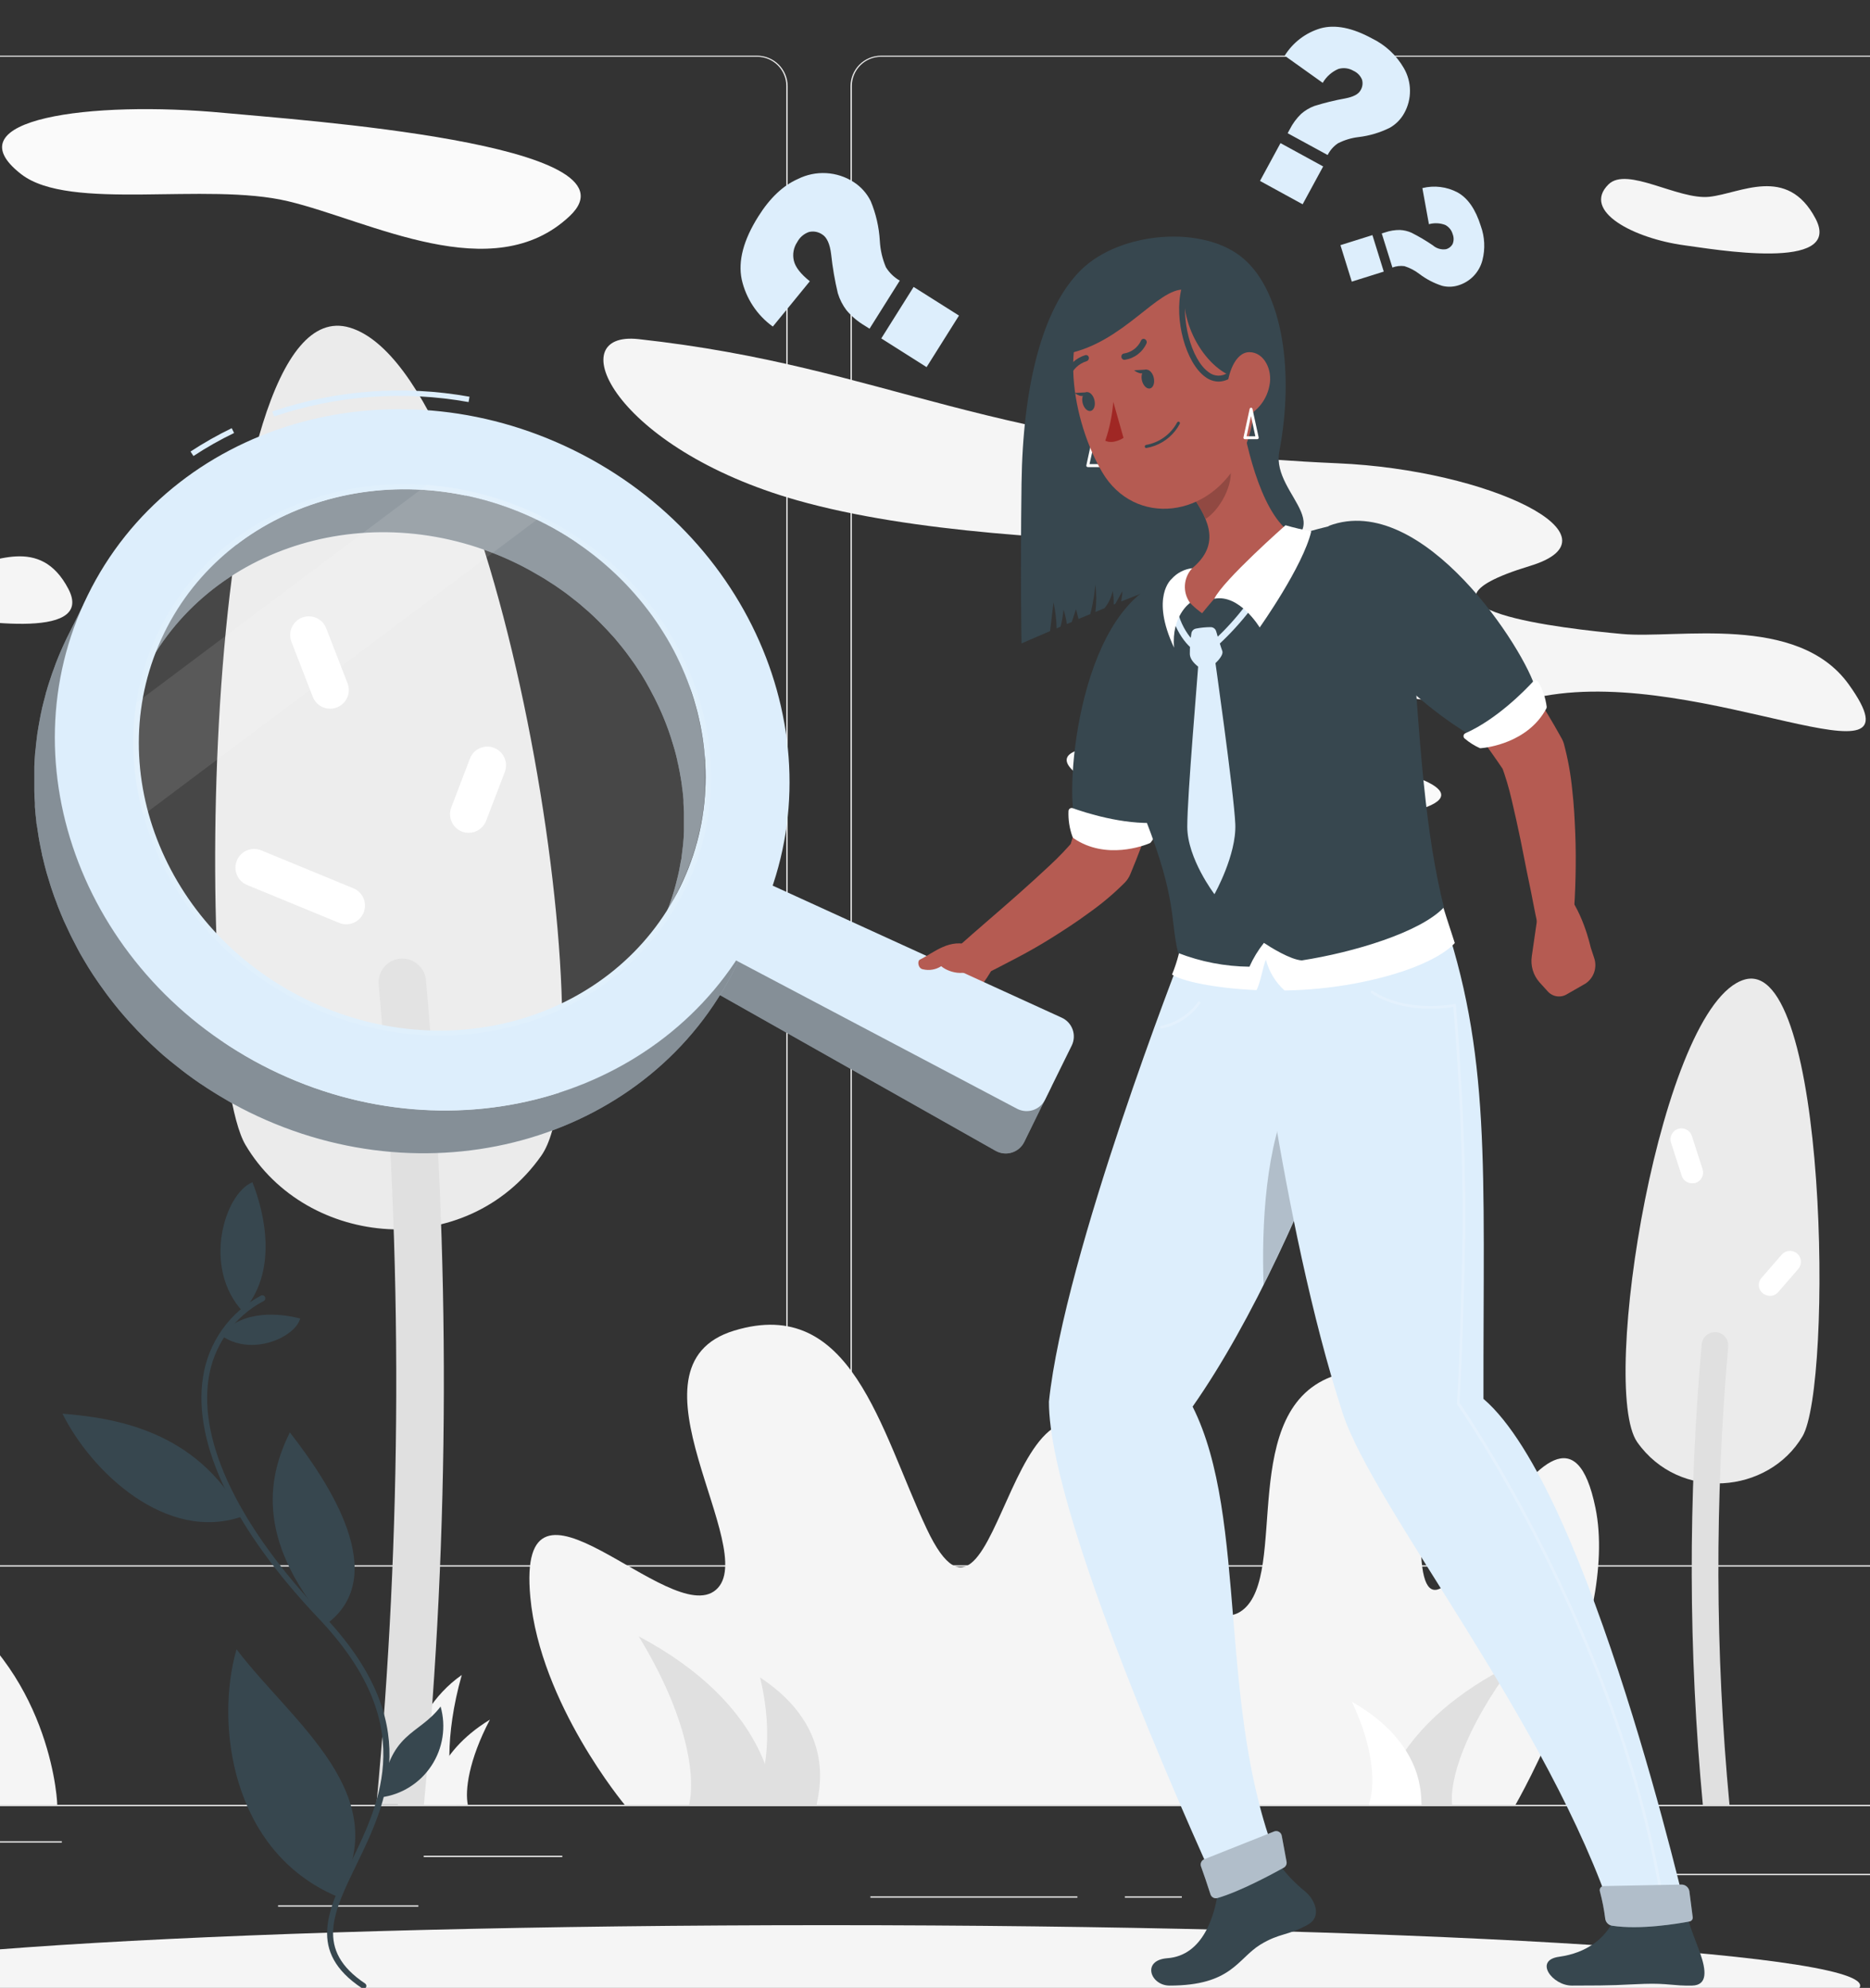 <svg width="190" height="202" viewBox="0 0 190 202" fill="none" xmlns="http://www.w3.org/2000/svg">
<rect x="0" y="0" width="190" height="202" fill="#333333" stroke="none"/>
<g clip-path="url(#clip0_644_1874)">
<path d="M219.392 183.397H-51.437V183.533H219.392V183.397Z" fill="#EBEBEB"/>
<path d="M57.133 188.566H43.05V188.701H57.133V188.566Z" fill="#EBEBEB"/>
<path d="M6.283 187.094H-23.021V187.23H6.283V187.094Z" fill="#EBEBEB"/>
<path d="M42.509 193.609H28.252V193.745H42.509V193.609Z" fill="#EBEBEB"/>
<path d="M109.468 192.697H88.436V192.833H109.468V192.697Z" fill="#EBEBEB"/>
<path d="M120.079 192.697H114.289V192.833H120.079V192.697Z" fill="#EBEBEB"/>
<path d="M192.261 190.406H162.708V190.542H192.261V190.406Z" fill="#EBEBEB"/>
<path d="M76.936 159.185H-27.652C-28.472 159.184 -29.257 158.857 -29.836 158.275C-30.415 157.694 -30.74 156.907 -30.74 156.085V8.733C-30.733 7.916 -30.404 7.136 -29.826 6.56C-29.248 5.985 -28.467 5.662 -27.652 5.66H76.936C77.757 5.66 78.543 5.987 79.123 6.568C79.703 7.149 80.029 7.938 80.029 8.76V156.085C80.029 156.908 79.703 157.696 79.123 158.277C78.543 158.859 77.757 159.185 76.936 159.185ZM-27.652 5.769C-28.436 5.77 -29.187 6.083 -29.74 6.639C-30.294 7.195 -30.604 7.948 -30.604 8.733V156.085C-30.604 156.871 -30.294 157.624 -29.74 158.179C-29.187 158.735 -28.436 159.048 -27.652 159.05H76.936C77.72 159.048 78.472 158.735 79.026 158.18C79.58 157.624 79.892 156.871 79.894 156.085V8.733C79.892 7.947 79.58 7.194 79.026 6.639C78.472 6.083 77.72 5.77 76.936 5.769H-27.652Z" fill="#EBEBEB"/>
<path d="M194.102 159.185H89.508C88.688 159.184 87.903 158.857 87.323 158.276C86.743 157.695 86.417 156.907 86.415 156.085V8.733C86.424 7.916 86.753 7.135 87.332 6.56C87.911 5.985 88.693 5.662 89.508 5.66H194.102C194.916 5.663 195.696 5.987 196.273 6.562C196.85 7.137 197.177 7.917 197.184 8.733V156.085C197.184 156.906 196.86 157.693 196.282 158.274C195.705 158.855 194.921 159.182 194.102 159.185ZM89.508 5.769C88.724 5.77 87.973 6.083 87.419 6.639C86.864 7.194 86.552 7.947 86.551 8.733V156.085C86.552 156.871 86.864 157.624 87.419 158.18C87.973 158.735 88.724 159.048 89.508 159.05H194.102C194.886 159.048 195.638 158.735 196.192 158.18C196.746 157.624 197.058 156.871 197.06 156.085V8.733C197.058 7.947 196.746 7.194 196.192 6.639C195.638 6.083 194.886 5.77 194.102 5.769H89.508Z" fill="#EBEBEB"/>
<path d="M63.476 183.398C63.476 183.398 54.886 173.115 53.883 162.291C52.426 146.612 68.086 165.58 72.744 161.547C77.402 157.513 62.664 138.833 74.602 135.207C86.54 131.58 89.427 145.299 94.15 155.331C101.891 171.78 102.394 130.022 115.394 150.065C123.871 163.137 119.305 183.392 119.305 183.392L63.476 183.398Z" fill="#F5F5F5"/>
<path d="M118.249 183.398C118.249 183.398 109.143 174.104 111.7 164.294C115.405 150.07 121.45 167.28 126.238 163.621C131.026 159.962 125.561 143.024 135.728 139.734C145.895 136.444 143.885 148.887 144.394 157.991C145.223 172.898 158.391 135.044 162.107 153.23C164.528 165.081 153.982 183.392 153.982 183.392L118.249 183.398Z" fill="#F5F5F5"/>
<path d="M140.18 183.397C140.597 182.361 141.886 174.945 153.776 169.055C148.668 175.89 147.276 180.998 147.541 183.397H140.18Z" fill="#E0E0E0"/>
<path d="M5.817 183.398C5.784 181.834 4.533 168.512 -7.465 161.797C-3.825 172.111 -4.626 179.825 -6.273 183.398H5.817Z" fill="#F5F5F5"/>
<path d="M40.418 183.397C40.418 182.442 41.046 174.304 46.918 170.2C45.136 176.487 45.531 181.215 46.338 183.397H40.418Z" fill="#F5F5F5"/>
<path d="M43.679 183.397C43.819 182.768 43.966 178.294 49.778 174.739C47.611 178.864 47.232 181.964 47.535 183.397H43.679Z" fill="#F5F5F5"/>
<path d="M78.794 183.398C78.464 182.154 78.133 173.305 64.89 166.27C69.879 174.413 70.691 180.564 70.009 183.398H78.794Z" fill="#E0E0E0"/>
<path d="M82.976 183.397C83.073 182.458 85.278 175.765 77.223 170.45C78.724 176.622 77.635 181.259 76.33 183.397H82.976Z" fill="#E0E0E0"/>
<path d="M144.438 183.397C144.34 182.637 144.871 177.22 137.353 172.915C139.725 177.909 139.714 181.666 139.059 183.397H144.438Z" fill="white"/>
<path d="M155.444 57.51C165.275 54.524 151.317 47.739 135.917 47.076C99.551 45.48 90.656 37.304 64.885 34.46C56.857 33.575 62.393 45.556 80.977 50.833C104.518 57.516 145.31 53.618 135.332 57.814C125.355 62.011 135.939 74.535 156.923 70.718C173.173 67.765 196.052 80.995 187.841 69.546C182.646 62.304 170.443 64.942 164.804 64.421C159.165 63.9 140.901 61.929 155.444 57.51Z" fill="#F5F5F5"/>
<path d="M144.979 81.994C141.534 83.356 132.89 80.403 127.397 80.501C121.905 80.599 113.384 82.672 108.943 78.237C104.501 73.802 127.5 76.364 132.234 76.793C141.014 77.58 150.022 80.034 144.979 81.994Z" fill="#FAFAFA"/>
<path d="M163.428 18.738C165.313 16.876 170.508 20.329 173.666 19.998C176.823 19.666 181.585 16.74 184.466 22.212C187.348 27.685 173.904 25.285 171.147 24.927C166.034 24.237 160.666 21.469 163.428 18.738Z" fill="#F5F5F5"/>
<path d="M-14.095 56.359C-12.21 54.497 -7.015 57.95 -3.857 57.619C-0.699 57.288 4.062 54.334 6.943 59.834C9.825 65.333 -3.614 62.906 -6.376 62.548C-11.489 61.859 -16.857 59.09 -14.095 56.359Z" fill="#F5F5F5"/>
<path d="M2.15 17.696C7.079 21.529 20.929 18.461 29.265 20.448C37.601 22.435 50.092 29.324 57.892 21.947C65.692 14.569 30.072 12.175 22.771 11.474C9.229 10.188 -5.071 12.088 2.15 17.696Z" fill="#FAFAFA"/>
<path d="M54.999 117.433C62.014 107.466 50.72 37.809 35.532 33.287C20.344 28.765 19.445 107.053 24.948 116.347C31.161 126.841 47.367 128.29 54.999 117.433Z" fill="#EBEBEB"/>
<path d="M40.873 97.406C41.471 97.406 42.048 97.627 42.492 98.028C42.936 98.43 43.216 98.981 43.278 99.578C45.771 127.458 45.702 155.508 43.072 183.376H38.246C40.854 155.66 40.932 127.764 38.479 100.034C38.448 99.7 38.487 99.364 38.593 99.046C38.699 98.728 38.871 98.437 39.096 98.189C39.321 97.942 39.596 97.745 39.902 97.61C40.208 97.475 40.538 97.405 40.873 97.406Z" fill="#E0E0E0"/>
<path d="M166.353 146.547C162.437 140.983 168.747 102.075 177.23 99.545C185.712 97.015 186.216 140.749 183.145 145.945C179.673 151.808 170.643 152.616 166.353 146.547Z" fill="#EBEBEB"/>
<path d="M179.456 131.607C179.282 131.551 179.125 131.452 179 131.319C178.874 131.186 178.784 131.024 178.738 130.847C178.692 130.669 178.692 130.484 178.737 130.306C178.782 130.129 178.871 129.966 178.995 129.832L181.032 127.487C181.225 127.264 181.499 127.127 181.793 127.106C182.087 127.085 182.378 127.182 182.6 127.376C182.823 127.569 182.96 127.844 182.98 128.138C183.001 128.433 182.904 128.724 182.711 128.947L180.675 131.292C180.529 131.466 180.334 131.589 180.116 131.645C179.897 131.702 179.666 131.688 179.456 131.607Z" fill="white"/>
<path d="M171.851 120.234C171.627 120.223 171.411 120.142 171.235 120.003C171.058 119.864 170.929 119.674 170.865 119.458L169.782 116.108C169.692 115.827 169.718 115.521 169.853 115.258C169.988 114.996 170.221 114.798 170.502 114.708C170.783 114.618 171.088 114.643 171.35 114.778C171.612 114.914 171.81 115.148 171.9 115.43L172.983 118.785C173.03 118.925 173.049 119.073 173.039 119.221C173.029 119.369 172.989 119.513 172.922 119.646C172.856 119.778 172.764 119.896 172.651 119.992C172.539 120.088 172.409 120.161 172.268 120.207C172.132 120.24 171.991 120.25 171.851 120.234Z" fill="white"/>
<path d="M174.245 135.364C173.909 135.365 173.586 135.491 173.338 135.718C173.089 135.945 172.934 136.256 172.902 136.591C171.51 152.164 171.548 167.832 173.016 183.397H175.724C174.264 167.911 174.221 152.324 175.594 136.83C175.61 136.643 175.588 136.454 175.527 136.276C175.467 136.099 175.37 135.935 175.243 135.797C175.116 135.659 174.962 135.55 174.79 135.475C174.618 135.4 174.432 135.362 174.245 135.364Z" fill="#E0E0E0"/>
<path d="M35.18 93.921C34.935 93.922 34.692 93.874 34.465 93.78L25.1 89.925C24.634 89.734 24.264 89.365 24.07 88.9C23.876 88.434 23.874 87.911 24.065 87.444C24.256 86.978 24.624 86.606 25.089 86.412C25.553 86.218 26.075 86.216 26.541 86.407L35.906 90.262C36.313 90.429 36.65 90.732 36.858 91.121C37.067 91.51 37.134 91.959 37.048 92.391C36.962 92.824 36.729 93.213 36.388 93.492C36.047 93.771 35.62 93.923 35.18 93.921Z" fill="white"/>
<path d="M47.611 84.627C47.38 84.628 47.15 84.585 46.934 84.502C46.467 84.319 46.091 83.958 45.888 83.499C45.685 83.039 45.672 82.518 45.851 82.048L47.746 77.086C47.926 76.615 48.285 76.235 48.744 76.03C49.203 75.824 49.725 75.81 50.195 75.99C50.664 76.17 51.044 76.529 51.249 76.989C51.454 77.45 51.468 77.973 51.289 78.444L49.393 83.405C49.255 83.766 49.011 84.077 48.693 84.295C48.374 84.513 47.997 84.629 47.611 84.627Z" fill="white"/>
<path d="M33.544 72.016C33.163 72.016 32.791 71.901 32.476 71.686C32.161 71.471 31.918 71.166 31.778 70.811L29.612 65.219C29.521 64.987 29.477 64.739 29.482 64.489C29.487 64.24 29.541 63.993 29.641 63.765C29.74 63.536 29.884 63.33 30.064 63.157C30.243 62.984 30.455 62.848 30.687 62.757C30.919 62.666 31.166 62.622 31.415 62.627C31.664 62.632 31.91 62.686 32.138 62.786C32.366 62.886 32.572 63.03 32.745 63.21C32.917 63.39 33.053 63.602 33.143 63.835L35.31 69.426C35.401 69.659 35.445 69.907 35.44 70.157C35.434 70.407 35.38 70.653 35.279 70.882C35.178 71.11 35.033 71.317 34.853 71.489C34.672 71.661 34.459 71.796 34.227 71.885C34.01 71.972 33.778 72.017 33.544 72.016Z" fill="white"/>
<path d="M83.978 207.914C141.98 207.914 189 205.162 189 201.768C189 198.374 141.98 195.623 83.978 195.623C25.976 195.623 -21.044 198.374 -21.044 201.768C-21.044 205.162 25.976 207.914 83.978 207.914Z" fill="#F5F5F5"/>
<path d="M36.919 202.062C36.861 202.062 36.804 202.045 36.756 202.013C31.242 198.327 33.279 194.136 35.635 189.282C38.69 182.979 42.498 175.135 32.385 164.467C23.778 155.401 19.596 146.715 20.615 140.006C20.869 138.246 21.536 136.572 22.56 135.121C23.585 133.67 24.938 132.482 26.508 131.656C26.58 131.618 26.664 131.61 26.742 131.634C26.819 131.658 26.884 131.712 26.922 131.784C26.96 131.856 26.968 131.94 26.945 132.018C26.921 132.096 26.867 132.161 26.795 132.199C25.303 132.981 24.017 134.107 23.042 135.484C22.068 136.861 21.433 138.449 21.189 140.12C20.203 146.634 24.331 155.163 32.813 164.093C43.218 175.054 39.313 183.094 36.177 189.565C33.847 194.364 32.006 198.153 37.097 201.551C37.161 201.595 37.205 201.662 37.22 201.738C37.235 201.814 37.221 201.893 37.179 201.958C37.147 201.995 37.106 202.023 37.061 202.041C37.016 202.059 36.967 202.066 36.919 202.062Z" fill="#37474F"/>
<path d="M24.666 133.268C28.279 129.251 26.904 123.29 25.647 120.131C22.814 121.293 20.512 128.79 24.666 133.268Z" fill="#37474F"/>
<path d="M24.661 154.077C19.976 145.168 11.26 144.061 6.348 143.648C9.256 149.522 16.904 156.824 24.661 154.077Z" fill="#37474F"/>
<path d="M34.216 192.697C40.44 182.458 29.688 175.059 24.033 167.589C21.855 175.135 23.464 188.11 34.216 192.697Z" fill="#37474F"/>
<path d="M33.241 164.978C25.69 156.118 27.418 149.696 29.449 145.548C33.528 150.798 39.665 160.108 33.241 164.978Z" fill="#37474F"/>
<path d="M22.429 135.668C24.628 133.051 28.436 133.437 30.5 133.98C30.007 135.869 25.549 137.937 22.429 135.668Z" fill="#37474F"/>
<path d="M38.701 182.637C39.529 175.879 42.492 176.405 44.767 173.409C45.052 174.418 45.117 175.476 44.957 176.513C44.797 177.549 44.417 178.539 43.841 179.414C43.266 180.29 42.508 181.031 41.621 181.587C40.734 182.144 39.738 182.502 38.701 182.637Z" fill="#37474F"/>
<path d="M127.348 56.381C123.698 57.222 118.514 59.28 113.915 61.12C113.985 60.775 114.025 60.425 114.034 60.073C113.796 60.501 113.558 60.925 113.325 61.359L113.152 61.43C113.171 60.964 113.138 60.498 113.054 60.04C112.932 60.656 112.666 61.234 112.28 61.728C112.261 61.755 112.241 61.78 112.22 61.804L111.299 62.179C111.41 61.25 111.41 60.312 111.299 59.383C111.218 60.266 111.077 61.142 110.877 62.005C110.844 62.136 110.817 62.266 110.779 62.401L109.582 62.895C109.501 62.564 109.414 62.233 109.327 61.902L108.894 63.205L108.396 63.411C108.326 62.912 108.212 62.419 108.055 61.94C108.003 62.526 107.906 63.107 107.762 63.677L107.356 63.851C107.335 62.96 107.23 62.073 107.042 61.202C106.96 61.88 106.879 62.548 106.803 63.221L106.69 64.128C104.908 64.888 103.792 65.382 103.792 65.382C103.792 65.382 103.662 58.922 103.792 49.128C103.922 39.335 105.866 31.322 109.853 27.413C113.839 23.505 122.343 22.815 126.357 26.29C130.371 29.764 131.503 37.918 129.981 45.882C129.098 50.491 137.602 54.014 127.348 56.381Z" fill="#37474F"/>
<path d="M91.664 100.761L92.043 99.605C92.193 99.15 92.441 98.733 92.769 98.385C93.098 98.037 93.499 97.766 93.944 97.591L98.955 95.609L101.463 96.836C100.791 99.578 97.704 102.346 97.704 102.346L96.918 103.209C96.589 103.587 96.144 103.842 95.652 103.935C95.161 104.028 94.653 103.952 94.21 103.72L92.325 102.634C92.012 102.45 91.774 102.161 91.653 101.818C91.532 101.476 91.536 101.101 91.664 100.761Z" fill="#B55B52"/>
<path d="M119.955 68.932C119.857 69.85 119.754 70.653 119.63 71.495C119.505 72.336 119.359 73.161 119.213 73.987C118.904 75.615 118.552 77.287 118.129 78.927C117.707 80.566 117.252 82.184 116.727 83.812C116.201 85.441 115.589 87.043 114.923 88.639L114.831 88.861C114.703 89.166 114.519 89.444 114.289 89.681C113.163 90.81 111.941 91.84 110.638 92.759C109.425 93.66 108.179 94.464 106.939 95.246C105.698 96.027 104.431 96.749 103.147 97.417C101.863 98.085 100.585 98.774 99.231 99.382C98.826 99.566 98.369 99.598 97.942 99.473C97.515 99.349 97.147 99.075 96.904 98.702C96.661 98.329 96.558 97.882 96.616 97.44C96.673 96.998 96.886 96.591 97.216 96.293H97.243C98.288 95.354 99.372 94.42 100.433 93.497C101.495 92.575 102.568 91.652 103.608 90.723C104.648 89.795 105.677 88.867 106.657 87.944C107.586 87.086 108.458 86.168 109.268 85.197L108.64 86.234C109.1 84.784 109.517 83.313 109.902 81.815C110.286 80.316 110.627 78.796 110.936 77.265C111.245 75.734 111.543 74.198 111.808 72.651L112.193 70.338L112.545 68.075V67.966C112.608 67.48 112.766 67.011 113.009 66.587C113.253 66.162 113.578 65.79 113.965 65.491C114.352 65.192 114.795 64.972 115.267 64.844C115.739 64.717 116.231 64.684 116.716 64.747C117.2 64.81 117.668 64.968 118.092 65.212C118.516 65.456 118.887 65.782 119.185 66.17C119.484 66.558 119.703 67.001 119.83 67.475C119.958 67.948 119.991 68.441 119.928 68.927L119.955 68.932Z" fill="#B55B52"/>
<path d="M120.112 58.477C109.967 59.725 108.233 79.106 109.154 82.998C110.584 86.348 116.808 84.627 116.808 84.627C116.808 84.627 126.671 69.926 120.112 58.477Z" fill="#37474F"/>
<path d="M117.831 84.046C117.603 84.606 117.296 85.13 116.922 85.604C116.892 85.642 116.853 85.67 116.808 85.685C116.266 85.919 112.366 87.412 109.1 85.191C109.043 85.155 109 85.102 108.975 85.039C108.665 84.2 108.526 83.306 108.564 82.412C108.565 82.362 108.579 82.313 108.602 82.269C108.626 82.225 108.66 82.187 108.701 82.159C108.742 82.13 108.79 82.112 108.839 82.105C108.889 82.098 108.939 82.103 108.986 82.119C110.221 82.564 114.083 83.818 117.517 83.601C117.572 83.597 117.626 83.608 117.675 83.632C117.725 83.655 117.767 83.691 117.798 83.736C117.83 83.78 117.849 83.832 117.855 83.886C117.861 83.941 117.853 83.996 117.831 84.046Z" fill="white"/>
<path d="M159.702 201.763C164.647 201.763 164.284 201.687 167.057 201.589C169.43 201.508 170.026 201.806 171.932 201.763C173.53 201.725 173.357 200.194 172.728 198.43C172.414 197.545 171.954 196.459 171.504 195.031H163.986C163.114 196.98 161.191 198.446 158.434 198.831C155.796 199.179 157.725 201.763 159.702 201.763Z" fill="#37474F"/>
<path d="M118.834 201.763C125.122 201.763 125.723 199.049 128.042 197.61C130.046 196.383 130.842 196.725 132.917 195.552C134.287 194.782 133.68 193.082 132.581 192.176C131.572 191.36 130.674 190.414 129.91 189.364L123.779 192.078C123.443 194.554 122.284 198.723 118.59 198.983C115.963 199.195 116.889 201.763 118.834 201.763Z" fill="#37474F"/>
<path d="M120.074 96.95C120.074 96.95 108.157 127.351 106.576 142.427C106.533 154.913 123.795 192.094 123.795 192.094C124.337 193.023 129.288 190.352 129.927 189.38C123.568 173.821 126.91 154.354 121.174 142.932C133.469 125.408 143.008 92.987 143.008 92.987L120.074 96.95Z" fill="#DDEEFC"/>
<path opacity="0.2" d="M118.032 104.518C117.996 104.522 117.96 104.512 117.931 104.49C117.903 104.467 117.885 104.434 117.88 104.398C117.876 104.362 117.886 104.326 117.908 104.298C117.931 104.269 117.963 104.251 117.999 104.246C119.49 103.924 120.81 103.064 121.71 101.831C121.729 101.801 121.759 101.779 121.793 101.771C121.827 101.763 121.864 101.769 121.894 101.787C121.909 101.796 121.923 101.808 121.933 101.822C121.944 101.836 121.951 101.853 121.955 101.87C121.959 101.887 121.96 101.905 121.957 101.923C121.954 101.94 121.947 101.957 121.937 101.972C121.01 103.278 119.625 104.185 118.059 104.512L118.032 104.518Z" fill="white"/>
<path opacity="0.2" d="M131.243 110.978C128.589 116.363 128.172 124.398 128.383 130.554C131.702 123.829 134.662 116.932 137.25 109.892L137.223 109.865C136.789 109.463 136.268 109.167 135.701 109.003C135.133 108.838 134.535 108.809 133.954 108.917C133.373 109.025 132.826 109.268 132.355 109.625C131.884 109.983 131.503 110.446 131.243 110.978Z" fill="black"/>
<path d="M126.948 95.778C126.948 95.778 130.116 124.175 136.405 143.55C139.547 153.214 157.475 175.162 163.986 195.048C165.199 195.721 169.273 195.764 171.504 195.048C171.504 195.048 161.5 151.341 150.726 142.144C150.694 118.524 151.539 107.124 146.393 92.379L126.948 95.778Z" fill="#DDEEFC"/>
<path opacity="0.2" d="M168.747 192.409C168.716 192.41 168.685 192.399 168.66 192.379C168.635 192.36 168.618 192.332 168.612 192.301C164.159 165.911 148.213 142.899 148.029 142.687C148.021 142.657 148.021 142.625 148.029 142.595C148.029 142.568 148.305 139.338 148.571 127.34C148.831 116.048 147.791 103.796 147.661 102.319C146.816 102.46 142.553 103.041 139.324 100.918C139.309 100.909 139.296 100.896 139.286 100.881C139.276 100.866 139.269 100.849 139.266 100.831C139.262 100.814 139.262 100.796 139.266 100.778C139.269 100.76 139.276 100.743 139.287 100.728C139.307 100.699 139.339 100.679 139.374 100.672C139.409 100.665 139.446 100.671 139.476 100.69C142.959 102.981 147.709 102.037 147.758 102.026C147.774 102.018 147.792 102.014 147.81 102.014C147.827 102.014 147.845 102.018 147.861 102.026C147.877 102.037 147.89 102.052 147.901 102.069C147.911 102.086 147.918 102.104 147.921 102.124C147.921 102.254 149.118 115.332 148.841 127.324C148.576 138.529 148.3 142.101 148.3 142.552C149.058 143.637 164.495 166.308 168.883 192.23C168.886 192.248 168.885 192.266 168.881 192.284C168.877 192.301 168.87 192.318 168.859 192.333C168.848 192.347 168.835 192.36 168.819 192.369C168.804 192.379 168.787 192.385 168.769 192.387L168.747 192.409Z" fill="white"/>
<path d="M162.562 192.208C162.805 193.123 162.986 194.054 163.103 194.993C163.131 195.165 163.211 195.323 163.334 195.446C163.457 195.569 163.615 195.65 163.786 195.677C166.662 196.117 170.459 195.476 171.656 195.248C171.709 195.24 171.761 195.221 171.806 195.192C171.852 195.163 171.891 195.125 171.922 195.08C171.952 195.035 171.973 194.985 171.983 194.932C171.994 194.878 171.993 194.824 171.981 194.771L171.645 192.165C171.612 191.982 171.517 191.815 171.376 191.694C171.235 191.572 171.056 191.503 170.871 191.497L162.968 191.649C162.9 191.647 162.832 191.661 162.771 191.691C162.71 191.721 162.657 191.766 162.617 191.821C162.577 191.876 162.551 191.94 162.541 192.008C162.532 192.075 162.539 192.144 162.562 192.208Z" fill="#DDEEFC"/>
<path opacity="0.2" d="M162.562 192.208C162.805 193.123 162.986 194.054 163.103 194.993C163.131 195.165 163.211 195.323 163.334 195.446C163.457 195.569 163.615 195.65 163.786 195.677C166.662 196.117 170.459 195.476 171.656 195.248C171.709 195.24 171.761 195.221 171.806 195.192C171.852 195.163 171.891 195.125 171.922 195.08C171.952 195.035 171.973 194.985 171.983 194.932C171.994 194.878 171.993 194.824 171.981 194.771L171.645 192.165C171.612 191.982 171.517 191.815 171.376 191.694C171.235 191.572 171.056 191.503 170.871 191.497L162.968 191.649C162.9 191.647 162.832 191.661 162.771 191.691C162.71 191.721 162.657 191.766 162.617 191.821C162.577 191.876 162.551 191.94 162.541 192.008C162.532 192.075 162.539 192.144 162.562 192.208Z" fill="black"/>
<path d="M122.029 189.657C122.273 190.341 122.701 191.568 122.988 192.485C123.033 192.63 123.133 192.752 123.267 192.823C123.401 192.894 123.558 192.909 123.703 192.865C125.989 192.208 129.342 190.39 130.436 189.782C130.541 189.722 130.625 189.631 130.676 189.521C130.726 189.411 130.741 189.287 130.718 189.168L130.23 186.535C130.215 186.451 130.181 186.372 130.131 186.303C130.081 186.234 130.016 186.176 129.942 186.135C129.867 186.094 129.784 186.07 129.699 186.065C129.614 186.06 129.529 186.074 129.45 186.106L122.36 188.924C122.22 188.979 122.107 189.086 122.046 189.223C121.984 189.36 121.978 189.516 122.029 189.657Z" fill="#DDEEFC"/>
<path opacity="0.2" d="M122.029 189.657C122.273 190.341 122.701 191.568 122.988 192.485C123.033 192.63 123.133 192.752 123.267 192.823C123.401 192.894 123.558 192.909 123.703 192.865C125.989 192.208 129.342 190.39 130.436 189.782C130.541 189.722 130.625 189.631 130.676 189.521C130.726 189.411 130.741 189.287 130.718 189.168L130.23 186.535C130.215 186.451 130.181 186.372 130.131 186.303C130.081 186.234 130.016 186.176 129.942 186.135C129.867 186.094 129.784 186.07 129.699 186.065C129.614 186.06 129.529 186.074 129.45 186.106L122.36 188.924C122.22 188.979 122.107 189.086 122.046 189.223C121.984 189.36 121.978 189.516 122.029 189.657Z" fill="black"/>
<path d="M119.933 95.821C120.004 96.174 119.635 97.688 119.083 99.029C120.058 99.692 123.416 100.424 127.657 100.609C128.058 99.952 128.307 98.22 128.621 97.515C128.931 98.723 129.591 99.813 130.517 100.647C132.894 100.61 135.264 100.376 137.602 99.947C145.862 98.394 147.812 95.821 147.812 95.821C147.812 95.821 146.231 91.044 145.781 89.306C141.507 89.627 120.155 90.251 119.933 95.821Z" fill="white"/>
<path d="M112.209 71.772C113.413 75.68 114.814 79.525 116.407 83.291C119.63 91.597 118.871 93.427 119.706 96.836C122.016 97.733 124.47 98.206 126.948 98.231C127.334 97.365 127.829 96.551 128.421 95.81C129.076 96.25 131.102 97.515 132.267 97.591C137.532 96.776 144.324 94.73 146.707 92.2C144.893 84.86 144.237 76.858 143.176 59.253C142.926 55.176 139.341 52.429 135.473 53.357C134.439 53.607 133.35 53.9 132.223 54.22C127.923 55.496 124.407 56.576 120.773 58.238C119.57 58.781 118.335 59.394 117.16 59.997C115.104 61.084 113.488 62.851 112.585 64.998C111.683 67.144 111.55 69.538 112.209 71.772Z" fill="#37474F"/>
<path d="M157.253 100.734L156.435 99.833C156.116 99.477 155.878 99.056 155.74 98.598C155.601 98.14 155.565 97.657 155.634 97.183L156.408 91.836L158.716 90.267C160.752 92.211 161.619 96.266 161.619 96.266L161.977 97.352C162.135 97.822 162.134 98.331 161.973 98.801C161.813 99.27 161.501 99.673 161.088 99.947L159.198 101.032C158.89 101.219 158.527 101.292 158.171 101.237C157.816 101.182 157.491 101.004 157.253 100.734Z" fill="#B55B52"/>
<path d="M145.895 58.493C146.593 59.144 147.178 59.72 147.791 60.349C148.403 60.979 148.971 61.603 149.551 62.239C150.694 63.52 151.799 64.834 152.855 66.202C153.911 67.57 154.924 68.959 155.883 70.409C156.842 71.858 157.741 73.357 158.591 74.893L158.7 75.088C158.778 75.234 158.842 75.386 158.889 75.544C159.305 77.087 159.591 78.661 159.745 80.251C159.918 81.75 159.994 83.232 160.054 84.697C160.113 86.163 160.113 87.629 160.081 89.089C160.048 90.55 159.983 91.994 159.842 93.476C159.801 93.92 159.603 94.336 159.282 94.646C158.962 94.957 158.541 95.142 158.097 95.168C157.652 95.194 157.212 95.06 156.858 94.789C156.503 94.519 156.257 94.13 156.165 93.693V93.66C155.867 92.281 155.623 90.875 155.325 89.491C155.027 88.107 154.783 86.722 154.496 85.354C154.209 83.986 153.917 82.64 153.603 81.321C153.323 80.087 152.961 78.874 152.519 77.689L152.817 78.335C151.95 77.048 151.057 75.778 150.109 74.535C149.161 73.292 148.17 72.065 147.146 70.859C146.122 69.654 145.082 68.465 144.01 67.304L142.385 65.572C141.843 65.029 141.301 64.41 140.787 63.916L140.727 63.851C140.018 63.163 139.611 62.221 139.596 61.231C139.58 60.242 139.957 59.288 140.643 58.577C141.33 57.866 142.27 57.458 143.257 57.443C144.244 57.427 145.197 57.805 145.906 58.493H145.895Z" fill="#B55B52"/>
<path d="M135.013 53.433C144.584 49.828 155.054 66.191 156.051 70.089C156.327 73.72 150.006 75.067 150.006 75.067C150.006 75.067 134.487 66.647 135.013 53.433Z" fill="#37474F"/>
<path d="M122.723 66.316C122.664 66.315 122.605 66.3 122.554 66.27C122.503 66.241 122.46 66.198 122.43 66.147C122.408 66.109 122.393 66.066 122.388 66.022C122.382 65.978 122.385 65.933 122.397 65.891C122.408 65.848 122.428 65.808 122.455 65.772C122.482 65.737 122.516 65.708 122.555 65.686C123.34 65.225 126.639 61.994 127.971 59.285C127.991 59.245 128.018 59.209 128.052 59.18C128.085 59.15 128.125 59.128 128.167 59.114C128.209 59.099 128.254 59.094 128.299 59.097C128.343 59.101 128.387 59.113 128.426 59.133C128.506 59.174 128.567 59.245 128.596 59.33C128.624 59.416 128.618 59.509 128.578 59.589C127.137 62.456 123.703 65.767 122.869 66.272C122.824 66.298 122.774 66.313 122.723 66.316Z" fill="#DDEEFC"/>
<path d="M121.558 66.147C121.498 66.147 121.438 66.132 121.385 66.104C120.372 65.507 118.568 63.091 118.801 59.948C118.8 59.9 118.808 59.852 118.826 59.808C118.844 59.763 118.871 59.723 118.906 59.69C118.94 59.657 118.981 59.631 119.026 59.615C119.071 59.599 119.119 59.592 119.167 59.596C119.214 59.599 119.261 59.613 119.303 59.635C119.345 59.658 119.382 59.689 119.411 59.727C119.441 59.764 119.462 59.808 119.473 59.855C119.485 59.901 119.486 59.949 119.478 59.997C119.256 63.031 121.076 65.132 121.731 65.518C121.797 65.555 121.848 65.612 121.877 65.681C121.905 65.751 121.91 65.828 121.89 65.9C121.87 65.973 121.827 66.036 121.767 66.081C121.706 66.126 121.633 66.149 121.558 66.147Z" fill="#DDEEFC"/>
<path d="M126.048 41.788C126.682 45.789 128.361 52.803 131.611 54.427C131.611 54.427 127.939 55.122 122.138 62.315C118.915 59.98 120.166 58.438 120.166 58.438C124.001 55.99 123.145 53.401 121.423 50.838L126.048 41.788Z" fill="#B55B52"/>
<path d="M123.373 60.843C125.935 60.333 127.988 63.759 127.988 63.759C127.988 63.759 132.397 57.554 133.231 53.987C132.349 53.829 131.475 53.624 130.615 53.373C130.615 53.373 124.304 58.932 123.373 60.843Z" fill="white"/>
<path d="M120.914 61.261C120.914 61.261 119.007 62.57 119.289 65.811C116.851 60.621 119.045 58.824 119.045 58.824C119.585 58.217 120.329 57.831 121.136 57.738C120.696 58.208 120.434 58.817 120.393 59.46C120.353 60.103 120.537 60.74 120.914 61.261Z" fill="white"/>
<path opacity="0.2" d="M124.163 45.48L121.423 50.838C121.838 51.433 122.201 52.063 122.506 52.722C123.941 51.816 125.404 49.155 124.976 47.434C124.823 46.74 124.548 46.078 124.163 45.48Z" fill="black"/>
<path d="M111.781 47.462H110.519C110.497 47.461 110.476 47.456 110.456 47.447C110.437 47.438 110.419 47.424 110.405 47.407C110.392 47.39 110.383 47.369 110.378 47.348C110.373 47.326 110.373 47.304 110.378 47.282L111.007 44.378C111.013 44.346 111.031 44.316 111.056 44.295C111.082 44.275 111.114 44.263 111.147 44.264C111.181 44.264 111.213 44.276 111.24 44.296C111.266 44.317 111.285 44.346 111.294 44.378L111.922 47.282C111.927 47.304 111.927 47.326 111.922 47.348C111.918 47.369 111.908 47.39 111.895 47.407C111.881 47.423 111.863 47.437 111.844 47.446C111.824 47.455 111.803 47.461 111.781 47.462ZM110.698 47.163H111.602L111.158 45.111L110.698 47.163Z" fill="white"/>
<path d="M125.891 33.26C127.386 39.508 128.145 42.114 126.103 46.349C123.021 52.722 115.269 53.569 111.987 47.977C109.035 42.95 107.112 33.575 112.166 29.015C117.219 24.454 124.396 27.012 125.891 33.26Z" fill="#B55B52"/>
<path d="M108.417 35.942C114.154 34.818 117.626 29.248 120.334 29.427C119.922 33.651 123.226 38.423 126.482 38.537C130.885 38.689 126.807 27.842 123.849 26.127C120.729 24.297 107.405 24.167 108.417 35.942Z" fill="#37474F"/>
<path d="M123.811 38.776C123.323 38.765 122.851 38.6 122.463 38.303C120.475 36.876 119.272 32.44 120.036 29.351C120.041 29.309 120.055 29.269 120.076 29.232C120.098 29.196 120.127 29.165 120.162 29.14C120.197 29.116 120.236 29.1 120.278 29.092C120.319 29.084 120.362 29.086 120.403 29.096C120.444 29.106 120.482 29.125 120.516 29.151C120.549 29.177 120.576 29.21 120.596 29.247C120.615 29.285 120.627 29.326 120.629 29.368C120.632 29.411 120.625 29.453 120.61 29.492C119.911 32.332 121.016 36.55 122.804 37.82C123.078 38.038 123.414 38.161 123.764 38.172C124.113 38.183 124.456 38.08 124.743 37.88C124.775 37.859 124.812 37.844 124.85 37.837C124.887 37.83 124.926 37.83 124.964 37.838C125.002 37.846 125.038 37.862 125.07 37.884C125.101 37.906 125.128 37.934 125.149 37.967C125.192 38.033 125.207 38.114 125.191 38.191C125.175 38.268 125.129 38.336 125.063 38.379C124.692 38.628 124.258 38.766 123.811 38.776Z" fill="#37474F"/>
<path d="M117.209 38.309C117.355 38.852 117.209 39.34 116.894 39.46C116.58 39.579 116.19 39.248 116.044 38.732C115.898 38.216 116.044 37.695 116.358 37.581C116.672 37.467 117.062 37.788 117.209 38.309Z" fill="#37474F"/>
<path d="M110.825 41.756C111.156 41.677 111.325 41.187 111.201 40.662C111.077 40.137 110.707 39.775 110.375 39.854C110.043 39.933 109.875 40.422 109.999 40.947C110.123 41.472 110.493 41.834 110.825 41.756Z" fill="#37474F"/>
<path d="M110.481 39.861L109.197 39.932C109.197 39.932 110.08 40.67 110.481 39.861Z" fill="#37474F"/>
<path d="M113.114 40.833C113.011 42.18 112.738 43.508 112.301 44.785C113.135 45.187 114.154 44.492 114.154 44.492L113.114 40.833Z" fill="#A02724"/>
<path d="M117.339 45.29C117.061 45.394 116.775 45.472 116.483 45.523C116.463 45.527 116.443 45.526 116.424 45.521C116.405 45.516 116.387 45.507 116.371 45.495C116.355 45.482 116.342 45.467 116.332 45.45C116.323 45.432 116.317 45.413 116.315 45.393C116.31 45.351 116.321 45.309 116.346 45.274C116.371 45.24 116.409 45.217 116.45 45.209C117.11 45.092 117.735 44.828 118.279 44.436C118.823 44.044 119.272 43.535 119.592 42.945C119.609 42.907 119.639 42.877 119.678 42.86C119.716 42.844 119.759 42.843 119.798 42.858C119.816 42.867 119.833 42.88 119.846 42.896C119.86 42.911 119.87 42.929 119.877 42.949C119.883 42.969 119.886 42.99 119.884 43.01C119.883 43.031 119.877 43.051 119.868 43.07C119.325 44.096 118.425 44.886 117.339 45.29Z" fill="#37474F"/>
<path d="M128.979 39.188C128.865 39.793 128.626 40.368 128.279 40.876C127.931 41.383 127.481 41.812 126.958 42.136C125.637 42.874 124.602 41.398 124.662 39.65C124.716 38.07 125.469 35.784 126.948 35.784C128.426 35.784 129.325 37.576 128.979 39.188Z" fill="#B55B52"/>
<path d="M113.98 36.061C114.002 36.026 114.03 35.996 114.064 35.973C114.097 35.95 114.135 35.934 114.175 35.925C114.553 35.871 114.912 35.723 115.218 35.494C115.525 35.266 115.769 34.964 115.93 34.617C115.944 34.58 115.965 34.545 115.992 34.517C116.02 34.488 116.053 34.466 116.09 34.451C116.127 34.436 116.166 34.429 116.206 34.431C116.246 34.432 116.285 34.442 116.32 34.46C116.396 34.496 116.456 34.56 116.488 34.638C116.52 34.716 116.522 34.804 116.494 34.883C116.297 35.325 115.992 35.71 115.608 36.003C115.224 36.297 114.772 36.488 114.294 36.561C114.213 36.572 114.13 36.55 114.064 36.5C113.998 36.45 113.955 36.376 113.942 36.295C113.926 36.215 113.94 36.132 113.98 36.061Z" fill="#37474F"/>
<path d="M108.531 38.493C108.495 38.51 108.457 38.518 108.417 38.518C108.378 38.518 108.339 38.51 108.304 38.493C108.267 38.476 108.233 38.452 108.205 38.422C108.178 38.392 108.156 38.357 108.142 38.319C108.128 38.28 108.122 38.24 108.123 38.199C108.125 38.158 108.135 38.118 108.152 38.081C108.331 37.606 108.616 37.179 108.987 36.832C109.357 36.486 109.801 36.229 110.286 36.083C110.325 36.075 110.366 36.076 110.405 36.084C110.444 36.093 110.481 36.109 110.514 36.133C110.546 36.156 110.573 36.186 110.594 36.22C110.614 36.255 110.628 36.293 110.633 36.333C110.645 36.416 110.625 36.502 110.578 36.572C110.531 36.642 110.46 36.692 110.378 36.713C109.996 36.833 109.647 37.039 109.357 37.316C109.066 37.593 108.843 37.932 108.705 38.309C108.69 38.35 108.667 38.388 108.637 38.419C108.607 38.451 108.571 38.476 108.531 38.493Z" fill="#37474F"/>
<path d="M116.51 37.554L115.226 37.625C115.226 37.625 116.109 38.379 116.51 37.554Z" fill="#37474F"/>
<path d="M121.547 63.867C122.035 63.773 122.53 63.726 123.026 63.726C123.15 63.73 123.269 63.773 123.366 63.849C123.464 63.925 123.534 64.03 123.568 64.15C123.725 64.692 124.017 65.68 124.191 66.153C124.434 66.831 122.517 68.227 122.517 68.227C122.517 68.227 120.935 67.472 120.892 66.473C120.887 65.766 120.94 65.06 121.049 64.361C121.067 64.236 121.125 64.119 121.215 64.03C121.305 63.941 121.422 63.884 121.547 63.867Z" fill="#DDEEFC"/>
<path d="M125.512 83.742C125.382 80.609 123.346 66.305 123.346 66.305L121.824 66.495C121.71 68.531 120.632 80.761 120.632 84.002C120.632 87.243 123.394 90.864 123.394 90.864C123.394 90.864 125.642 86.869 125.512 83.742Z" fill="#DDEEFC"/>
<path d="M148.836 75.061C149.298 75.451 149.812 75.775 150.363 76.022C150.41 76.033 150.458 76.033 150.504 76.022C151.1 75.973 155.238 75.479 157.107 72.01C157.14 71.951 157.155 71.883 157.15 71.815C157.035 70.927 156.746 70.072 156.3 69.296C156.276 69.252 156.241 69.215 156.2 69.187C156.159 69.159 156.111 69.141 156.062 69.135C156.012 69.129 155.962 69.134 155.915 69.151C155.868 69.167 155.825 69.195 155.791 69.231C154.903 70.197 152.059 73.096 148.912 74.497C148.856 74.516 148.808 74.551 148.771 74.597C148.734 74.642 148.71 74.698 148.702 74.756C148.694 74.814 148.703 74.874 148.726 74.927C148.75 74.981 148.788 75.028 148.836 75.061Z" fill="white"/>
<path d="M106.728 110.609L104.068 116.038C103.942 116.294 103.765 116.521 103.548 116.707C103.332 116.892 103.079 117.031 102.807 117.115C102.535 117.2 102.248 117.228 101.965 117.197C101.682 117.167 101.408 117.079 101.159 116.939L66.878 97.574L69.895 91.434L105.715 107.797C105.967 107.913 106.193 108.079 106.38 108.284C106.568 108.489 106.713 108.729 106.807 108.991C106.902 109.252 106.943 109.53 106.929 109.808C106.916 110.086 106.847 110.358 106.728 110.609Z" fill="#DDEEFC"/>
<path opacity="0.4" d="M106.728 110.609L104.068 116.038C103.942 116.294 103.765 116.521 103.548 116.707C103.332 116.892 103.079 117.031 102.807 117.115C102.535 117.2 102.248 117.228 101.965 117.197C101.682 117.167 101.408 117.079 101.159 116.939L66.878 97.574L69.895 91.434L105.715 107.797C105.967 107.913 106.193 108.079 106.38 108.284C106.568 108.489 106.713 108.729 106.807 108.991C106.902 109.252 106.943 109.53 106.929 109.808C106.916 110.086 106.847 110.358 106.728 110.609Z" fill="black"/>
<path d="M69.922 69.372C69.879 69.263 69.841 69.16 69.803 69.057C69.656 68.677 69.499 68.303 69.337 67.928L69.266 67.781C69.126 67.456 68.974 67.135 68.817 66.815C68.763 66.701 68.703 66.593 68.644 66.478C68.508 66.207 68.367 65.936 68.221 65.67C68.162 65.572 68.107 65.469 68.053 65.366C67.853 65.007 67.641 64.654 67.425 64.28L67.349 64.16C67.154 63.851 66.954 63.541 66.748 63.237L66.526 62.923C66.352 62.673 66.168 62.423 65.984 62.173L65.773 61.886C65.518 61.555 65.258 61.224 64.993 60.903L64.912 60.811C64.668 60.518 64.413 60.23 64.159 59.948L63.899 59.665C63.682 59.437 63.465 59.209 63.243 58.987L62.983 58.721C62.68 58.42 62.371 58.127 62.057 57.841L61.992 57.782C61.694 57.51 61.391 57.239 61.077 56.989L60.779 56.745L60.02 56.148L59.717 55.914C59.356 55.654 58.995 55.398 58.634 55.149H58.596C58.244 54.915 57.886 54.682 57.513 54.459L57.166 54.248C56.89 54.079 56.624 53.916 56.315 53.754L55.963 53.558C55.568 53.341 55.173 53.129 54.761 52.928C40.282 45.806 23.215 50.903 16.655 64.329L14.489 68.672C21.048 55.274 38.116 50.176 52.6 57.298C53.006 57.499 53.407 57.711 53.797 57.923C53.916 57.988 54.035 58.053 54.149 58.124C54.436 58.281 54.723 58.449 55.005 58.618L55.346 58.824C55.709 59.052 56.066 59.28 56.429 59.519L56.467 59.546C56.835 59.796 57.188 60.051 57.55 60.311L57.854 60.545C58.108 60.74 58.363 60.936 58.607 61.137L58.915 61.386C59.224 61.647 59.528 61.929 59.825 62.173L59.89 62.233C60.21 62.521 60.513 62.819 60.817 63.118C60.909 63.205 60.99 63.292 61.077 63.379C61.299 63.601 61.515 63.829 61.732 64.057L61.992 64.345C62.252 64.627 62.501 64.888 62.745 65.208L62.826 65.3C63.093 65.623 63.353 65.948 63.606 66.278L63.823 66.571C64.007 66.815 64.186 67.065 64.365 67.32C64.435 67.423 64.511 67.526 64.581 67.635C64.787 67.939 64.987 68.243 65.182 68.552C65.21 68.596 65.237 68.634 65.258 68.677C65.475 69.025 65.686 69.383 65.886 69.763L66.055 70.072C66.201 70.338 66.341 70.615 66.482 70.881L66.65 71.218C66.807 71.538 66.959 71.858 67.1 72.179C67.127 72.228 67.149 72.282 67.17 72.331C67.333 72.7 67.49 73.08 67.636 73.454L67.755 73.769C67.864 74.057 67.961 74.312 68.059 74.622C68.102 74.741 68.14 74.861 68.178 74.98C68.286 75.306 68.384 75.631 68.481 75.963C68.481 76.022 68.519 76.082 68.535 76.147C68.644 76.532 68.741 76.923 68.828 77.309C68.828 77.417 68.876 77.526 68.898 77.635C68.963 77.928 69.023 78.221 69.077 78.514C69.077 78.639 69.126 78.764 69.142 78.889C69.201 79.214 69.25 79.546 69.294 79.877C69.294 79.947 69.294 80.012 69.321 80.083C69.375 80.479 69.413 80.876 69.445 81.272V81.598C69.467 81.898 69.483 82.197 69.494 82.493C69.494 82.618 69.494 82.749 69.494 82.873C69.494 83.199 69.494 83.525 69.494 83.856V84.079C69.494 84.203 69.494 84.328 69.494 84.448C69.494 84.811 69.462 85.18 69.429 85.533C69.429 85.707 69.391 85.881 69.375 86.076C69.342 86.384 69.304 86.693 69.261 87.005C69.261 87.195 69.201 87.385 69.169 87.547C69.12 87.846 69.066 88.145 69.007 88.438C68.969 88.628 68.925 88.818 68.887 88.981C68.817 89.285 68.741 89.589 68.66 89.887C68.606 90.077 68.557 90.267 68.503 90.463L68.373 90.881C68.291 91.147 68.205 91.424 68.113 91.673C68.064 91.82 68.01 91.961 67.956 92.108C67.858 92.379 67.75 92.65 67.636 92.922C67.587 93.047 67.539 93.172 67.484 93.296C67.317 93.687 67.143 94.078 66.943 94.464L69.082 90.094C69.272 89.708 69.445 89.317 69.624 88.926C69.678 88.802 69.727 88.677 69.776 88.552C69.889 88.28 69.992 88.009 70.095 87.737C70.149 87.596 70.198 87.45 70.252 87.309C70.344 87.043 70.431 86.766 70.512 86.516L70.642 86.093L70.707 85.886C70.74 85.767 70.767 85.642 70.799 85.517C70.875 85.219 70.957 84.92 71.022 84.616C71.065 84.426 71.108 84.241 71.146 84.073C71.206 83.775 71.26 83.476 71.308 83.183C71.341 82.993 71.374 82.803 71.401 82.64C71.444 82.33 71.482 82.021 71.514 81.706C71.514 81.532 71.552 81.359 71.569 81.163C71.601 80.799 71.617 80.436 71.633 80.078C71.633 79.974 71.633 79.871 71.633 79.768V79.48C71.633 79.155 71.633 78.823 71.633 78.498C71.633 78.373 71.633 78.248 71.633 78.123C71.633 77.825 71.633 77.521 71.585 77.222C71.585 77.113 71.585 77.005 71.585 76.902C71.585 76.5 71.514 76.104 71.466 75.707C71.466 75.642 71.466 75.572 71.439 75.501C71.395 75.175 71.346 74.844 71.287 74.513L71.222 74.144C71.168 73.851 71.108 73.558 71.043 73.264C71.043 73.156 71 73.047 70.973 72.939C70.881 72.548 70.783 72.157 70.68 71.772C70.659 71.711 70.641 71.649 70.626 71.587C70.528 71.261 70.431 70.936 70.323 70.61C70.285 70.49 70.247 70.371 70.204 70.251C70.128 69.937 70.025 69.654 69.922 69.372Z" fill="#DDEEFC"/>
<path opacity="0.4" d="M69.922 69.372C69.879 69.263 69.841 69.16 69.803 69.057C69.656 68.677 69.499 68.303 69.337 67.928L69.266 67.781C69.126 67.456 68.974 67.135 68.817 66.815C68.763 66.701 68.703 66.593 68.644 66.478C68.508 66.207 68.367 65.936 68.221 65.67C68.162 65.572 68.107 65.469 68.053 65.366C67.853 65.007 67.641 64.654 67.425 64.28L67.349 64.16C67.154 63.851 66.954 63.541 66.748 63.237L66.526 62.923C66.352 62.673 66.168 62.423 65.984 62.173L65.773 61.886C65.518 61.555 65.258 61.224 64.993 60.903L64.912 60.811C64.668 60.518 64.413 60.23 64.159 59.948L63.899 59.665C63.682 59.437 63.465 59.209 63.243 58.987L62.983 58.721C62.68 58.42 62.371 58.127 62.057 57.841L61.992 57.782C61.694 57.51 61.391 57.239 61.077 56.989L60.779 56.745L60.02 56.148L59.717 55.914C59.356 55.654 58.995 55.398 58.634 55.149H58.596C58.244 54.915 57.886 54.682 57.513 54.459L57.166 54.248C56.89 54.079 56.624 53.916 56.315 53.754L55.963 53.558C55.568 53.341 55.173 53.129 54.761 52.928C40.282 45.806 23.215 50.903 16.655 64.329L14.489 68.672C21.048 55.274 38.116 50.176 52.6 57.298C53.006 57.499 53.407 57.711 53.797 57.923C53.916 57.988 54.035 58.053 54.149 58.124C54.436 58.281 54.723 58.449 55.005 58.618L55.346 58.824C55.709 59.052 56.066 59.28 56.429 59.519L56.467 59.546C56.835 59.796 57.188 60.051 57.55 60.311L57.854 60.545C58.108 60.74 58.363 60.936 58.607 61.137L58.915 61.386C59.224 61.647 59.528 61.929 59.825 62.173L59.89 62.233C60.21 62.521 60.513 62.819 60.817 63.118C60.909 63.205 60.99 63.292 61.077 63.379C61.299 63.601 61.515 63.829 61.732 64.057L61.992 64.345C62.252 64.627 62.501 64.888 62.745 65.208L62.826 65.3C63.093 65.623 63.353 65.948 63.606 66.278L63.823 66.571C64.007 66.815 64.186 67.065 64.365 67.32C64.435 67.423 64.511 67.526 64.581 67.635C64.787 67.939 64.987 68.243 65.182 68.552C65.21 68.596 65.237 68.634 65.258 68.677C65.475 69.025 65.686 69.383 65.886 69.763L66.055 70.072C66.201 70.338 66.341 70.615 66.482 70.881L66.65 71.218C66.807 71.538 66.959 71.858 67.1 72.179C67.127 72.228 67.149 72.282 67.17 72.331C67.333 72.7 67.49 73.08 67.636 73.454L67.755 73.769C67.864 74.057 67.961 74.312 68.059 74.622C68.102 74.741 68.14 74.861 68.178 74.98C68.286 75.306 68.384 75.631 68.481 75.963C68.481 76.022 68.519 76.082 68.535 76.147C68.644 76.532 68.741 76.923 68.828 77.309C68.828 77.417 68.876 77.526 68.898 77.635C68.963 77.928 69.023 78.221 69.077 78.514C69.077 78.639 69.126 78.764 69.142 78.889C69.201 79.214 69.25 79.546 69.294 79.877C69.294 79.947 69.294 80.012 69.321 80.083C69.375 80.479 69.413 80.876 69.445 81.272V81.598C69.467 81.898 69.483 82.197 69.494 82.493C69.494 82.618 69.494 82.749 69.494 82.873C69.494 83.199 69.494 83.525 69.494 83.856V84.079C69.494 84.203 69.494 84.328 69.494 84.448C69.494 84.811 69.462 85.18 69.429 85.533C69.429 85.707 69.391 85.881 69.375 86.076C69.342 86.384 69.304 86.693 69.261 87.005C69.261 87.195 69.201 87.385 69.169 87.547C69.12 87.846 69.066 88.145 69.007 88.438C68.969 88.628 68.925 88.818 68.887 88.981C68.817 89.285 68.741 89.589 68.66 89.887C68.606 90.077 68.557 90.267 68.503 90.463L68.373 90.881C68.291 91.147 68.205 91.424 68.113 91.673C68.064 91.82 68.01 91.961 67.956 92.108C67.858 92.379 67.75 92.65 67.636 92.922C67.587 93.047 67.539 93.172 67.484 93.296C67.317 93.687 67.143 94.078 66.943 94.464L69.082 90.094C69.272 89.708 69.445 89.317 69.624 88.926C69.678 88.802 69.727 88.677 69.776 88.552C69.889 88.28 69.992 88.009 70.095 87.737C70.149 87.596 70.198 87.45 70.252 87.309C70.344 87.043 70.431 86.766 70.512 86.516L70.642 86.093L70.707 85.886C70.74 85.767 70.767 85.642 70.799 85.517C70.875 85.219 70.957 84.92 71.022 84.616C71.065 84.426 71.108 84.241 71.146 84.073C71.206 83.775 71.26 83.476 71.308 83.183C71.341 82.993 71.374 82.803 71.401 82.64C71.444 82.33 71.482 82.021 71.514 81.706C71.514 81.532 71.552 81.359 71.569 81.163C71.601 80.799 71.617 80.436 71.633 80.078C71.633 79.974 71.633 79.871 71.633 79.768V79.48C71.633 79.155 71.633 78.823 71.633 78.498C71.633 78.373 71.633 78.248 71.633 78.123C71.633 77.825 71.633 77.521 71.585 77.222C71.585 77.113 71.585 77.005 71.585 76.902C71.585 76.5 71.514 76.104 71.466 75.707C71.466 75.642 71.466 75.572 71.439 75.501C71.395 75.175 71.346 74.844 71.287 74.513L71.222 74.144C71.168 73.851 71.108 73.558 71.043 73.264C71.043 73.156 71 73.047 70.973 72.939C70.881 72.548 70.783 72.157 70.68 71.772C70.659 71.711 70.641 71.649 70.626 71.587C70.528 71.261 70.431 70.936 70.323 70.61C70.285 70.49 70.247 70.371 70.204 70.251C70.128 69.937 70.025 69.654 69.922 69.372Z" fill="black"/>
<path d="M27.488 108.665C26.947 108.405 26.443 108.122 25.934 107.856L25.479 107.601C25.105 107.39 24.737 107.178 24.396 106.955L23.951 106.689C23.48 106.396 23.014 106.097 22.559 105.788L22.505 105.755C22.032 105.43 21.572 105.099 21.124 104.762L20.723 104.458C20.393 104.208 20.068 103.948 19.743 103.687L19.353 103.367C18.952 103.03 18.556 102.694 18.172 102.346L18.085 102.27C17.674 101.896 17.273 101.516 16.883 101.125L16.541 100.783C16.255 100.495 16 100.202 15.702 99.903L15.361 99.534C15.025 99.165 14.7 98.79 14.38 98.416L14.283 98.296C13.931 97.878 13.595 97.455 13.27 97.026L12.988 96.651C12.75 96.331 12.517 96.005 12.29 95.68L12.008 95.273C11.737 94.876 11.466 94.48 11.228 94.078L11.125 93.915C10.843 93.465 10.583 93.003 10.312 92.542C10.237 92.412 10.166 92.276 10.096 92.14C9.904 91.796 9.724 91.449 9.554 91.098C9.478 90.951 9.402 90.805 9.332 90.658C9.132 90.246 8.937 89.833 8.747 89.415C8.747 89.35 8.688 89.285 8.655 89.214C8.444 88.736 8.243 88.248 8.054 87.759C8 87.624 7.951 87.482 7.902 87.347C7.761 86.983 7.631 86.614 7.507 86.261C7.453 86.103 7.398 85.951 7.35 85.794C7.216 85.374 7.086 84.951 6.96 84.524C6.96 84.448 6.911 84.366 6.889 84.285C6.748 83.785 6.624 83.281 6.51 82.776C6.478 82.634 6.445 82.493 6.418 82.358C6.331 81.978 6.255 81.592 6.185 81.212C6.185 81.055 6.125 80.892 6.098 80.734C6.03 80.304 5.965 79.875 5.903 79.448C5.903 79.361 5.903 79.269 5.865 79.182C5.8 78.671 5.752 78.156 5.714 77.64C5.714 77.499 5.714 77.363 5.714 77.222C5.687 76.831 5.665 76.446 5.654 76.055V75.566C5.654 75.143 5.654 74.719 5.654 74.29V73.997C5.654 73.84 5.654 73.682 5.654 73.525C5.654 73.053 5.698 72.575 5.741 72.103C5.741 71.88 5.79 71.652 5.811 71.424C5.855 71.022 5.903 70.621 5.958 70.219C5.995 69.98 6.033 69.736 6.077 69.491C6.142 69.108 6.212 68.722 6.288 68.335C6.337 68.091 6.391 67.847 6.445 67.602C6.535 67.211 6.633 66.82 6.738 66.43C6.808 66.18 6.868 65.93 6.943 65.686C7.019 65.442 7.052 65.322 7.111 65.143C7.22 64.801 7.328 64.459 7.447 64.117C7.518 63.927 7.583 63.742 7.648 63.574C7.783 63.216 7.918 62.868 8.065 62.488L8.26 62.005C8.482 61.495 8.709 60.99 8.953 60.491L6.786 64.834C6.543 65.338 6.315 65.843 6.098 66.348C6.028 66.511 5.963 66.674 5.898 66.831C5.752 67.184 5.616 67.537 5.486 67.917C5.416 68.102 5.351 68.292 5.286 68.46C5.167 68.802 5.053 69.144 4.945 69.491C4.885 69.671 4.831 69.855 4.777 70.034C4.777 70.127 4.717 70.213 4.696 70.306C4.674 70.398 4.614 70.621 4.576 70.784C4.468 71.174 4.37 71.56 4.278 71.951C4.224 72.195 4.176 72.439 4.121 72.683C4.046 73.067 3.975 73.453 3.91 73.84C3.867 74.084 3.829 74.329 3.791 74.573C3.737 74.975 3.688 75.376 3.645 75.778C3.645 76.001 3.596 76.228 3.574 76.457C3.536 76.929 3.509 77.401 3.488 77.873C3.488 78.009 3.488 78.139 3.488 78.27C3.488 78.297 3.488 78.324 3.488 78.351V78.644C3.488 79.068 3.488 79.491 3.488 79.92C3.488 80.083 3.488 80.246 3.488 80.409C3.488 80.794 3.52 81.185 3.547 81.57C3.547 81.712 3.547 81.853 3.547 81.988C3.585 82.531 3.639 83.02 3.699 83.536C3.699 83.623 3.699 83.709 3.737 83.802C3.796 84.231 3.861 84.659 3.932 85.083C3.959 85.246 3.991 85.403 4.018 85.566C4.089 85.946 4.165 86.326 4.251 86.706C4.251 86.847 4.311 86.988 4.343 87.129C4.457 87.634 4.587 88.139 4.723 88.639L4.793 88.872C4.918 89.301 5.048 89.724 5.183 90.148C5.232 90.305 5.286 90.457 5.34 90.609C5.465 90.978 5.595 91.348 5.735 91.695C5.784 91.836 5.838 91.972 5.887 92.113C6.082 92.602 6.277 93.085 6.488 93.568C6.521 93.633 6.553 93.698 6.58 93.763C6.77 94.181 6.965 94.599 7.165 95.012L7.388 95.452C7.568 95.814 7.749 96.161 7.929 96.494L8.146 96.896C8.406 97.357 8.688 97.813 8.958 98.269L9.061 98.432C9.31 98.834 9.57 99.23 9.841 99.621L10.123 100.028C10.35 100.354 10.583 100.68 10.822 101L11.103 101.374C11.434 101.803 11.77 102.232 12.116 102.65L12.214 102.764C12.533 103.144 12.858 103.519 13.194 103.888L13.535 104.252C13.812 104.55 14.077 104.843 14.38 105.137L14.716 105.479C15.112 105.864 15.507 106.25 15.919 106.619L16 106.695C16.39 107.057 16.785 107.399 17.186 107.721L17.581 108.041C17.901 108.302 18.226 108.557 18.556 108.812L18.957 109.116C19.407 109.452 19.867 109.784 20.339 110.104L20.393 110.136C20.848 110.446 21.314 110.745 21.785 111.038L22.229 111.309C22.592 111.526 22.96 111.743 23.312 111.95L23.767 112.205C24.276 112.487 24.796 112.759 25.327 113.019C44.096 122.248 66.212 115.647 74.726 98.269L76.861 93.899C68.378 111.298 46.262 117.9 27.488 108.665Z" fill="#DDEEFC"/>
<path opacity="0.4" d="M27.488 108.665C26.947 108.405 26.443 108.122 25.934 107.856L25.479 107.601C25.105 107.39 24.737 107.178 24.396 106.955L23.951 106.689C23.48 106.396 23.014 106.097 22.559 105.788L22.505 105.755C22.032 105.43 21.572 105.099 21.124 104.762L20.723 104.458C20.393 104.208 20.068 103.948 19.743 103.687L19.353 103.367C18.952 103.03 18.556 102.694 18.172 102.346L18.085 102.27C17.674 101.896 17.273 101.516 16.883 101.125L16.541 100.783C16.255 100.495 16 100.202 15.702 99.903L15.361 99.534C15.025 99.165 14.7 98.79 14.38 98.416L14.283 98.296C13.931 97.878 13.595 97.455 13.27 97.026L12.988 96.651C12.75 96.331 12.517 96.005 12.29 95.68L12.008 95.273C11.737 94.876 11.466 94.48 11.228 94.078L11.125 93.915C10.843 93.465 10.583 93.003 10.312 92.542C10.237 92.412 10.166 92.276 10.096 92.14C9.904 91.796 9.724 91.449 9.554 91.098C9.478 90.951 9.402 90.805 9.332 90.658C9.132 90.246 8.937 89.833 8.747 89.415C8.747 89.35 8.688 89.285 8.655 89.214C8.444 88.736 8.243 88.248 8.054 87.759C8 87.624 7.951 87.482 7.902 87.347C7.761 86.983 7.631 86.614 7.507 86.261C7.453 86.103 7.398 85.951 7.35 85.794C7.216 85.374 7.086 84.951 6.96 84.524C6.96 84.448 6.911 84.366 6.889 84.285C6.748 83.785 6.624 83.281 6.51 82.776C6.478 82.634 6.445 82.493 6.418 82.358C6.331 81.978 6.255 81.592 6.185 81.212C6.185 81.055 6.125 80.892 6.098 80.734C6.03 80.304 5.965 79.875 5.903 79.448C5.903 79.361 5.903 79.269 5.865 79.182C5.8 78.671 5.752 78.156 5.714 77.64C5.714 77.499 5.714 77.363 5.714 77.222C5.687 76.831 5.665 76.446 5.654 76.055V75.566C5.654 75.143 5.654 74.719 5.654 74.29V73.997C5.654 73.84 5.654 73.682 5.654 73.525C5.654 73.053 5.698 72.575 5.741 72.103C5.741 71.88 5.79 71.652 5.811 71.424C5.855 71.022 5.903 70.621 5.958 70.219C5.995 69.98 6.033 69.736 6.077 69.491C6.142 69.108 6.212 68.722 6.288 68.335C6.337 68.091 6.391 67.847 6.445 67.602C6.535 67.211 6.633 66.82 6.738 66.43C6.808 66.18 6.868 65.93 6.943 65.686C7.019 65.442 7.052 65.322 7.111 65.143C7.22 64.801 7.328 64.459 7.447 64.117C7.518 63.927 7.583 63.742 7.648 63.574C7.783 63.216 7.918 62.868 8.065 62.488L8.26 62.005C8.482 61.495 8.709 60.99 8.953 60.491L6.786 64.834C6.543 65.338 6.315 65.843 6.098 66.348C6.028 66.511 5.963 66.674 5.898 66.831C5.752 67.184 5.616 67.537 5.486 67.917C5.416 68.102 5.351 68.292 5.286 68.46C5.167 68.802 5.053 69.144 4.945 69.491C4.885 69.671 4.831 69.855 4.777 70.034C4.777 70.127 4.717 70.213 4.696 70.306C4.674 70.398 4.614 70.621 4.576 70.784C4.468 71.174 4.37 71.56 4.278 71.951C4.224 72.195 4.176 72.439 4.121 72.683C4.046 73.067 3.975 73.453 3.91 73.84C3.867 74.084 3.829 74.329 3.791 74.573C3.737 74.975 3.688 75.376 3.645 75.778C3.645 76.001 3.596 76.228 3.574 76.457C3.536 76.929 3.509 77.401 3.488 77.873C3.488 78.009 3.488 78.139 3.488 78.27C3.488 78.297 3.488 78.324 3.488 78.351V78.644C3.488 79.068 3.488 79.491 3.488 79.92C3.488 80.083 3.488 80.246 3.488 80.409C3.488 80.794 3.52 81.185 3.547 81.57C3.547 81.712 3.547 81.853 3.547 81.988C3.585 82.531 3.639 83.02 3.699 83.536C3.699 83.623 3.699 83.709 3.737 83.802C3.796 84.231 3.861 84.659 3.932 85.083C3.959 85.246 3.991 85.403 4.018 85.566C4.089 85.946 4.165 86.326 4.251 86.706C4.251 86.847 4.311 86.988 4.343 87.129C4.457 87.634 4.587 88.139 4.723 88.639L4.793 88.872C4.918 89.301 5.048 89.724 5.183 90.148C5.232 90.305 5.286 90.457 5.34 90.609C5.465 90.978 5.595 91.348 5.735 91.695C5.784 91.836 5.838 91.972 5.887 92.113C6.082 92.602 6.277 93.085 6.488 93.568C6.521 93.633 6.553 93.698 6.58 93.763C6.77 94.181 6.965 94.599 7.165 95.012L7.388 95.452C7.568 95.814 7.749 96.161 7.929 96.494L8.146 96.896C8.406 97.357 8.688 97.813 8.958 98.269L9.061 98.432C9.31 98.834 9.57 99.23 9.841 99.621L10.123 100.028C10.35 100.354 10.583 100.68 10.822 101L11.103 101.374C11.434 101.803 11.77 102.232 12.116 102.65L12.214 102.764C12.533 103.144 12.858 103.519 13.194 103.888L13.535 104.252C13.812 104.55 14.077 104.843 14.38 105.137L14.716 105.479C15.112 105.864 15.507 106.25 15.919 106.619L16 106.695C16.39 107.057 16.785 107.399 17.186 107.721L17.581 108.041C17.901 108.302 18.226 108.557 18.556 108.812L18.957 109.116C19.407 109.452 19.867 109.784 20.339 110.104L20.393 110.136C20.848 110.446 21.314 110.745 21.785 111.038L22.229 111.309C22.592 111.526 22.96 111.743 23.312 111.95L23.767 112.205C24.276 112.487 24.796 112.759 25.327 113.019C44.096 122.248 66.212 115.647 74.726 98.269L76.861 93.899C68.378 111.298 46.262 117.9 27.488 108.665Z" fill="black"/>
<path d="M19.656 46.338L19.358 45.882C20.701 45.002 22.1 44.209 23.545 43.509L23.784 43.998C22.358 44.686 20.979 45.467 19.656 46.338ZM27.84 42.321L27.662 41.81C34.109 39.624 41.004 39.108 47.703 40.312L47.611 40.855C41.003 39.668 34.203 40.172 27.84 42.321Z" fill="#DDEEFC"/>
<path d="M8.91 60.491C17.419 43.119 39.529 36.517 58.303 45.752C77.077 54.986 85.386 76.554 76.888 93.926C68.389 111.298 46.262 117.91 27.488 108.676C8.715 99.442 0.4 77.863 8.91 60.491ZM69.12 90.104C75.68 76.706 69.266 60.056 54.783 52.934C40.299 45.811 23.236 50.909 16.677 64.334C10.117 77.759 16.536 94.382 31.015 101.505C45.493 108.627 62.55 103.535 69.12 90.104Z" fill="#DDEEFC"/>
<path d="M108.894 106.239L106.186 111.733C106.062 111.984 105.89 112.209 105.678 112.392C105.467 112.576 105.221 112.715 104.955 112.802C104.688 112.888 104.407 112.921 104.129 112.896C103.85 112.872 103.579 112.792 103.331 112.661L68.503 94.279L72.061 87.048L107.876 103.41C108.131 103.526 108.36 103.691 108.55 103.897C108.74 104.103 108.887 104.345 108.982 104.609C109.077 104.872 109.118 105.153 109.103 105.433C109.088 105.713 109.017 105.987 108.894 106.239Z" fill="#DDEEFC"/>
<path opacity="0.1" d="M69.619 90.349C76.308 76.695 69.77 59.73 54.994 52.472C40.217 45.214 22.846 50.409 16.157 64.063C9.467 77.716 16.016 94.686 30.782 101.945C45.547 109.203 62.924 104.018 69.613 90.349" fill="white"/>
<path opacity="0.1" d="M55.01 52.462C51.372 50.666 47.425 49.584 43.381 49.275L13.866 71.408C13.282 75.215 13.524 79.103 14.575 82.808L55.01 52.462Z" fill="white"/>
<path d="M98.684 96.087C96.485 95.294 94.974 96.76 93.451 97.52C93.192 97.65 93.267 98.421 93.787 98.497C94.101 98.572 94.426 98.581 94.743 98.526C95.061 98.471 95.364 98.352 95.634 98.177C96.176 98.676 98.115 99.512 99.534 98.009C99.494 97.286 99.192 96.602 98.684 96.087Z" fill="#B55B52"/>
<path d="M127.744 44.628H126.487C126.465 44.628 126.443 44.624 126.423 44.614C126.402 44.605 126.384 44.591 126.37 44.574C126.356 44.557 126.346 44.536 126.341 44.515C126.336 44.493 126.336 44.47 126.341 44.449L126.969 41.55C126.977 41.516 126.995 41.486 127.022 41.464C127.048 41.443 127.081 41.431 127.115 41.43C127.149 41.43 127.182 41.442 127.208 41.464C127.234 41.486 127.251 41.516 127.256 41.55L127.885 44.449C127.89 44.47 127.89 44.493 127.885 44.514C127.881 44.536 127.871 44.556 127.858 44.574C127.844 44.591 127.827 44.605 127.807 44.615C127.788 44.624 127.766 44.629 127.744 44.628ZM126.66 44.335H127.549L127.105 42.283L126.66 44.335Z" fill="white"/>
<path d="M91.42 28.515L88.349 33.401L87.862 33.092C87.162 32.681 86.538 32.154 86.014 31.534C85.615 31.012 85.315 30.421 85.126 29.791C84.817 28.493 84.591 27.177 84.449 25.85C84.325 24.802 84.021 24.123 83.55 23.83C83.355 23.693 83.132 23.6 82.898 23.556C82.663 23.512 82.422 23.518 82.19 23.575C81.68 23.753 81.257 24.117 81.004 24.596C80.819 24.87 80.693 25.179 80.633 25.504C80.574 25.829 80.582 26.163 80.657 26.485C80.809 27.142 81.351 27.837 82.282 28.58L78.523 33.184C76.917 32.03 75.791 30.323 75.36 28.39C74.974 26.523 75.537 24.389 77.05 21.99C78.224 20.119 79.562 18.852 81.064 18.19C81.957 17.743 82.95 17.537 83.946 17.592C84.943 17.647 85.908 17.962 86.746 18.505C87.483 18.982 88.078 19.649 88.468 20.437C89.001 21.72 89.314 23.084 89.394 24.471C89.443 25.394 89.652 26.302 90.012 27.153C90.36 27.718 90.844 28.186 91.42 28.515ZM89.541 34.389L92.829 29.156L97.438 32.066L94.145 37.304L89.541 34.389Z" fill="#DDEEFC"/>
<path d="M134.894 15.752L130.831 13.537L131.053 13.13C131.346 12.55 131.734 12.023 132.202 11.572C132.597 11.225 133.052 10.953 133.545 10.769C134.57 10.448 135.613 10.192 136.67 10.003C137.499 9.846 138.024 9.574 138.236 9.178C138.336 9.018 138.401 8.839 138.427 8.651C138.453 8.464 138.44 8.274 138.387 8.092C138.222 7.69 137.907 7.367 137.51 7.191C137.282 7.057 137.028 6.971 136.765 6.94C136.503 6.908 136.236 6.931 135.982 7.007C135.316 7.294 134.76 7.789 134.395 8.418L130.528 5.66C131.365 4.312 132.669 3.321 134.19 2.875C135.663 2.474 137.396 2.816 139.389 3.901C140.751 4.559 141.884 5.613 142.639 6.925C143.04 7.618 143.255 8.404 143.261 9.206C143.268 10.007 143.067 10.796 142.677 11.496C142.336 12.114 141.832 12.627 141.22 12.978C140.224 13.475 139.151 13.796 138.046 13.928C137.312 14.012 136.598 14.227 135.939 14.563C135.495 14.863 135.135 15.273 134.894 15.752ZM130.105 14.542L134.439 16.914L132.353 20.758L128.02 18.385L130.105 14.542Z" fill="#DDEEFC"/>
<path d="M141.475 27.185L140.392 23.722L140.738 23.613C141.219 23.447 141.725 23.365 142.233 23.369C142.643 23.387 143.045 23.483 143.419 23.651C144.169 24.03 144.893 24.458 145.586 24.932C145.766 25.089 145.978 25.206 146.207 25.273C146.436 25.34 146.677 25.358 146.913 25.323C147.059 25.286 147.196 25.218 147.314 25.125C147.433 25.031 147.53 24.914 147.601 24.78C147.724 24.464 147.724 24.114 147.601 23.798C147.546 23.597 147.45 23.41 147.32 23.249C147.189 23.087 147.027 22.954 146.843 22.858C146.312 22.656 145.732 22.63 145.185 22.782L144.519 19.113C145.724 18.814 146.997 18.97 148.094 19.552C149.137 20.128 149.925 21.266 150.456 22.967C150.858 24.078 150.917 25.285 150.623 26.431C150.469 27.038 150.16 27.595 149.726 28.046C149.292 28.497 148.748 28.827 148.148 29.004C147.62 29.167 147.058 29.18 146.523 29.042C145.694 28.775 144.916 28.369 144.221 27.842C143.763 27.487 143.246 27.217 142.694 27.044C142.282 26.989 141.863 27.038 141.475 27.185ZM139.444 23.89L140.597 27.598L137.347 28.618L136.194 24.911L139.444 23.89Z" fill="#DDEEFC"/>
</g>
<defs>
<clipPath id="clip0_644_1874">
<rect width="190" height="202" fill="white"/>
</clipPath>
</defs>
</svg>
